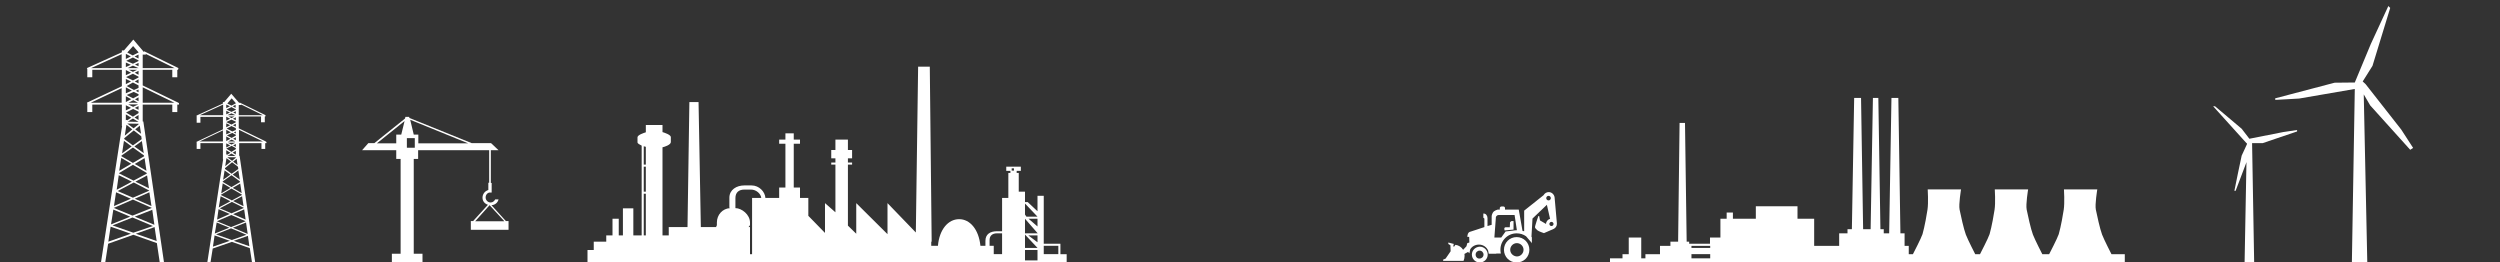 <?xml version="1.0" encoding="utf-8"?>
<!-- Generator: Adobe Illustrator 19.1.0, SVG Export Plug-In . SVG Version: 6.00 Build 0)  -->
<!DOCTYPE svg PUBLIC "-//W3C//DTD SVG 1.1//EN" "http://www.w3.org/Graphics/SVG/1.1/DTD/svg11.dtd">
<svg version="1.1" id="Layer_2" xmlns="http://www.w3.org/2000/svg" xmlns:xlink="http://www.w3.org/1999/xlink" x="0px" y="0px"
	 viewBox="0 0 1200 126" enable-background="new 0 0 1200 126" xml:space="preserve">
<rect x="0" y="0" width="1200" height="126" fill="#333333" stroke="none"/>
<path fill="#FFFFFF" d="M242.9,106.2l-7-7.7c1.6-0.1,3-1.1,3.4-2.8h-1.6c-0.4,0.8-1.2,1.5-2.2,1.5c-1.3,0-2.4-1.1-2.4-2.4
	c0-1.3,0.9-2.4,2.1-2.4h0.3c0.1,0,0.1,0.2,0.1,0.2v-0.2h0.4v-4.6h-0.4V72.1h3.7l-3.6-3.4h-9.3l-29.9-12.1l-0.1-0.5h-1.8l-0.2,0.8
	l-14.7,11.8h-2.9l-3,3.4h16.4v4.2h2.1v45.5h-4.2v4.2h14.7v-4.2h-4.2V76.3h2.1v-4.2h34.1v15.6h-0.4v3.5c-1.7,0.5-2.8,2-2.8,3.7
	c0,1.7,1.1,2.9,2.6,3.4l-7.1,7.8H226v4.2h18.1v-4.2H242.9z M180.9,68.8l13.3-10.7l-1.6,6.5h-2.4v4.2H180.9z M199.1,70.9h-3.8v-4.6
	h3.8V70.9z M198.6,64.6l-1.7-7.1l27.8,11.3h-23.9v-4.2H198.6z M235,98.5C235,98.5,235,98.5,235,98.5l7.1,7.7h-14L235,98.5z"/>
<path fill="#FFFFFF" d="M512,126v-1v-1.6V122h-3v-5.1v0.1h-1.5H501V94h-3v3h-6v-2.5V92h-3v-9h-1v-1h2v-2h-7v2h2v1h-1v12h-3v16h-2.5
	c-3.2,0-5.5,1.4-5.5,4.6v2.4h-2.4c-0.8-8-5.1-12.8-10.2-12.8c-5.2,0-9.5,4.8-10.2,12.8H447v-2h0.2l-0.9-84h-5.6l-1.1,79.6L426,97.5
	v14.9l-15-14.9v14.7l-4-3.9V79h2v-1h-2v-2h2v-4h-2v-5h-6v5h-2v4h2v2h-2v1h2v22.9l-5-4.4v14.3l-8-8.2V95h-4v-5h-3V69h3v-2h-3v-3h-4v3
	h-3v2h3v21h-3v5h-6.6c-0.2-3-3-6-6.7-6h-3.4c-3.8,0-7.2,2.1-7.2,5.9v4.8c0,0.1,0.3,0.1,0.3,0.2c-3.6,0.2-6.3,3.2-6.3,6.9v1.3
	c0,0-0.4,0.9-0.4,0.9h-7.3l-1.1-60h-4.4l-0.9,60H321v4h-3V70.7c1-0.2,4-1.2,4-2.5v-2.4c0-1.1-3-2.1-4-2.4V60h-8v3.5
	c-1,0.3-4,1.3-4,2.4v2.4c0,0.6,1,1.1,2,1.6V113h-4v-13h-5v13h-2v-8h-3v8h-3v3h-6v4h-3v6H512z M501,118h7v4h-7V118z M498,97v4.4
	l-4.7-4.4H498z M492,97.7l6,6.3h-5.3l-0.7-1V97.7z M498,105v3.7l-4.3-3.7H498z M492,105l6.1,7H492V105z M498,113v3.3l-4.4-3.3H498z
	 M492,112.6l6,6.4h-6V112.6z M492,121.3V120h6v5h-6V121.3z M485.6,80.8h1.1v1.1h-1.1V80.8z M475,115.2c0-2.1,1.4-3.2,3.5-3.2h2.5v10
	h-4v-4h-2V115.2z M353,95.1c0-2.7,1.6-4.1,4.3-4.1h3.2c2.5,0,4.7,2,4.9,4H361v27h-1v-3v-2.3v-4.2V109h-0.7c0,0,0.7-0.9,0.7-0.9v-1.3
	c0-3.8-4-6.9-7-6.9V95.1z M309,70.2c0,0.1,1,0.2,1,0.3V79h-1V70.2z M309,80h1v12h-1V80z M309,93h1v12h-1V93z M309,105h1v8h-1V105z"
	/>
<g>
	<path fill="#FFFFFF" d="M721.9,119.9c0,3.4,2.7,6.1,6.1,6.1s6.1-2.7,6.1-6.1c0-3.4-2.7-6.1-6.1-6.1S721.9,116.5,721.9,119.9z
		 M724.9,119.9c0-1.7,1.4-3.2,3.2-3.2c1.7,0,3.2,1.4,3.2,3.2c0,1.7-1.4,3.2-3.2,3.2C726.3,123,724.9,121.6,724.9,119.9z"/>
	<path fill="#FFFFFF" d="M706.5,122.2c0,2.1,1.7,3.8,3.8,3.8c2.1,0,3.8-1.7,3.8-3.8c0-2.1-1.7-3.8-3.8-3.8
		C708.1,118.5,706.5,120.2,706.5,122.2z M708.3,122.2c0-1.1,0.9-1.9,1.9-1.9c1.1,0,1.9,0.9,1.9,1.9c0,1.1-0.9,1.9-1.9,1.9
		C709.1,124.2,708.3,123.3,708.3,122.2z"/>
	<path fill="#FFFFFF" d="M722.1,109.5c0.1-0.3,0.5-0.4,0.5-0.4h2.1l0.1-1.9c0,0-0.1-0.5,0.2-0.7c0.2-0.2,0.5-0.4,0.5-0.4h1v4.1
		l-4.3,0.4C722.2,110.6,722,109.8,722.1,109.5z"/>
	<path fill="#FFFFFF" d="M692.6,124.7c0.1,0.2,0.1,0.4,0.2,0.5h9.7c0.3-0.7,0.5-1.5,0.5-2.3c0-0.4,0-0.7-0.1-1l1.8-1
		c0.1,0.1,0.2,0.2,0.2,0.3l0.3,0.3l0.1,0.1l0.4-1.9c0.8-1.4,2.4-2.3,4.2-2.3c2,0,3.7,1.2,4.4,2.9l0.3,1.5h0.1c0,0,0,0,0,0h3.5
		c0,0,0,0,0,0c0,0,0-0.1,0-0.1l1.8,0l0.4,0l0,0c-0.1-0.6-0.2-1.2-0.2-1.9c0-4.3,3.5-7.8,7.8-7.8c1.7,0,3.2,0.5,4.5,1.4l2.4,2.8
		l0-0.1c0.1,0.2,0.3,0.5,0.4,0.7v-2.9c-0.1-0.1-0.2-0.2-0.2-0.3l0.5-8.7l6.9-6.6l1.5,6.6l0.1,0.1c-1.1,0.3-2,1.3-2,2.5c0,0,0,0,0,0
		l-2.9-1.7l-0.4-2.1h-0.4c0,0-1.7,4.9-1.6,5.4c0.1,0.4,0.4,0.8,1.1,1.4c0.7,0.6,3.2,1.4,3.2,1.4l4.6-2l0,0c0.9-0.4,1.6-1.3,1.6-2.4
		c0-0.1,0-0.3,0-0.4l0,0l-1.1-12.4l0,0c-0.2-1.4-1.4-2.5-2.8-2.5c-1.1,0-2,0.6-2.5,1.5l-9.3,7.4v9.9c-0.2-0.1-0.4-0.1-0.6-0.1h0h0
		c-0.1,0-0.2-0.1-0.2-0.1l-1.8-10.2h-6.6v-0.7c0-0.5-0.3-0.8-0.9-0.8h-0.7c-0.5,0-0.9,0.3-0.9,0.8v0.7h-1c0,0-1.7,0.4-2.3,1.4
		c-0.6,1-0.6,1.8-0.6,1.8v4.1l-2,0.6v-3.8c0-1.1-0.7-2.2-1.8-2.2h-0.2v2c0,0.1,0.5,0.2,0.5,0.5v4l-6.7,2.2c0,0-0.4,0-0.9,0.5
		c-0.5,0.5-0.6,2-0.6,2h0.9l0.1,2.7l-1,0.3l-0.4,1.5l-1.6,1.7c-0.8-1.3-2.1-2.2-3.7-2.4l-0.8,1.1l-0.2-1l0.3-0.5l-2.7-0.7v0.7l1,0.6
		l0.1,2.9l-2.4,3.5L692.6,124.7z M744.7,106.5c0.6,0,1,0.5,1,1c0,0.6-0.5,1-1,1c-0.6,0-1-0.5-1-1
		C743.7,106.9,744.2,106.5,744.7,106.5z M744.4,95.1c0,0.6-0.5,1.1-1.1,1.1c-0.6,0-1.1-0.5-1.1-1.1c0-0.6,0.5-1.1,1.1-1.1
		C743.9,94,744.4,94.5,744.4,95.1z M728.1,110.5c-0.6,0-1.3,0.1-1.9,0.2l-3.5,0.4l-2.1,2.9h-3.3l0.7-9.3c0,0-0.1-0.5,0.3-1
		c0.5-0.6,1.3-0.5,1.3-0.5h7.4L728.1,110.5z M719.6,116.1L719.6,116.1C719.6,116.1,719.6,116.1,719.6,116.1L719.6,116.1z"/>
</g>
<path fill="#FFFFFF" d="M1013.5,122c0,0-3.5-6.8-4.5-9.4s-2.5-9.5-3-12c-0.5-2.5,0.7-9.7,0.7-9.7h-16c0,0,0.4,6.4-0.1,9.7
	c-0.2,1.6-1.4,8.4-2.4,11.8c-0.6,1.9-4.6,9.6-4.6,9.6h-3.3c0,0-3.5-6.8-4.5-9.4s-2.5-9.5-3-12c-0.5-2.5,0.7-9.7,0.7-9.7h-16
	c0,0,0.4,6.4-0.1,9.7c-0.2,1.6-1.4,8.4-2.4,11.8c-0.6,1.9-4.6,9.6-4.6,9.6h-2.3c0,0-3.5-6.8-4.5-9.4s-2.5-9.5-3-12
	c-0.5-2.5,0.7-9.7,0.7-9.7h-16c0,0,0.4,6.4-0.1,9.7c-0.2,1.6-1.4,8.4-2.4,11.8c-0.6,1.9-4.6,9.6-4.6,9.6h-2v-4h-2v-6h-2l-1-65h-3.3
	l-1.1,65h-2.6v-2h-1.6l-1-63H899l-1.1,63h-3.6l-1-63H890l-1.1,63h-2.1v2h-4v6h-12v-0.3v-4.1V105h-8v-6h-20v6h-11v-3h-3v3h-3v9h-5v3
	h-10v-1h-1.2l-0.8-57h-2.6l-0.7,57h-3.7v2h-5v4h-7v2h-2v-10h-6v8h-3v2h-6v2h5.7h3h3.3h3.3h2.3h2.1h4.4h3h9.8h2.5h8.7h10.8H870h1
	h42.8h3h103.1v-4H1013.5z M820.9,119h-9v-1h9V119z M811.9,124v-2h9v2H811.9z"/>
<polygon fill="#FFFFFF" points="1152.6,62.2 1135.5,40.4 1134.1,39.1 1138.8,31.6 1147.3,3.8 1146.4,2.9 1138,21.1 1130.3,39.6 
	1120.6,39.7 1092.1,47.2 1092.1,47.9 1093,47.9 1103.6,47.3 1130.3,42.7 1128.9,126 1136.3,126 1134.6,45.3 1137.7,50.6 
	1156.9,71.9 1158.3,71 "/>
<path fill="#FFFFFF" d="M1095.9,63.4l-16.2,3.2l-3.7-4.8l-12.8-10.8h-0.9l16,17.7h0.2l0,0.6l-2.5,5.4c0,0-3.5,16.5-3.5,16.9h0.6
	l5-13.2l0.2-0.6l-0.9,48.3h4.6l-1-57.4h5.1l16.5-5.6v-0.7L1095.9,63.4z"/>
<path fill="#FFFFFF" d="M85.6,49.3L68.5,41v-7.5h14.2v3.6h2.4v-3.6h0.4v-0.4l0.2-0.4l-16.5-8.1L69.1,25l-5.1-6l-4.5,5.2h-1v0.9
	l-16.8,7.6l0.2,0.4v0.4v3.6h2.4v-3.6h14.2v7.9l-16.8,7.9l0.2,0.4v0.2v0.3v3.6h2.4v-3.6h14.2v10.3l0.1,0l-10.1,65.3l2,0.3l1.4-9.1
	l12.1-4.3l11.3,4l1.4,9.4l2-0.3l-9.9-67.5h-0.3v-8.1h14.2v3.6h2.4v-3.6h0.4h0.4v-0.8H85.6z M68.5,26.2h1.6l-0.3-0.4l14,6.9H68.5
	V26.2z M58.4,49.3H43.6l14.8-7V49.3z M58.4,32.7H43.7L58.4,26V32.7z M67.7,64.2l-2.8-2.1l2.2-1.8L67.7,64.2z M66.5,29v0.3l-2.7,1.3
	l-3.2-1.4l3.2-1.6L66.5,29z M64.6,27.1l1.9-0.9v1.9L64.6,27.1z M66.5,30.2v1.6L64.8,31L66.5,30.2z M63.8,31.5l2.7,1.2h-5.2
	L63.8,31.5z M66.5,34v1.9l-1.8-1L66.5,34z M65.8,33.5l-2,1l-1.9-1H65.8z M66.5,36.8v0.4l-2.7,1.4L60.5,37l3.3-1.6L66.5,36.8z
	 M66.5,38.1V40l-1.8-0.9L66.5,38.1z M63.8,39.6l2.7,1.4v1.2l-2.2,1l-3.5-1.9L63.8,39.6z M66.5,43v1.3l-1.3-0.7L66.5,43z M66.5,45.2
	v0.6l-2.6,1.4l-3.1-1.6l3.4-1.5L66.5,45.2z M66.5,46.7v1.9l-1.7-0.9L66.5,46.7z M66.2,49.3h-4.5l2.3-1.2L66.2,49.3z M66.4,50.1
	l-2.5,1.2l-2.4-1.2H66.4z M66.5,50.9v1.8l-1.8-0.9L66.5,50.9z M66.5,53.6v0.7L63.8,56l-3.3-2l3.4-1.7L66.5,53.6z M66.5,55.2v2.4
	l-1.9-1.2L66.5,55.2z M63.8,56.9l2.7,1.6l-5.2-0.1L63.8,56.9z M66.5,59.4v0.3l-2.4,1.9l-3-2.3L66.5,59.4z M63.9,22.1l2.6,3v0.1
	l-2.8,1.4l-2.6-1.4L63.9,22.1z M60.4,26l0.1-0.1l2.3,1.2l-2.4,1.2V26z M60.4,30l2.4,1.1l-2.4,1.1V30z M60.4,33.6l2.5,1.3l-2.5,1.2
	V33.6z M60.4,37.9l2.5,1.2l-2.5,1.3V37.9z M60.4,41.9l2.9,1.6l-2.9,1.3V41.9z M60.4,46.2l2.6,1.4L60.4,49V46.2z M60.4,50.5l2.5,1.3
	L60.4,53V50.5z M60.4,54.9l2.6,1.6l-2,1.3l0-0.3l-0.6,0.2V54.9z M60.7,59.9l2.8,2.2l-3.6,3L60.7,59.9z M59.7,66.3l4.5-3.7l3.6,2.8
	l0.2,1.4l-4.2,3l-4.2-3.1L59.7,66.3z M59.5,67.6l3.7,2.7l-4.6,3.3L59.5,67.6z M58.2,75.8l4.8,2.8l-5.8,3.4L58.2,75.8z M57,84.1
	l6.3,3.1l-7.3,3.9L57,84.1z M55.7,92.3l7.1,3.1l-8.1,3.5L55.7,92.3z M54.4,100.6l8.1,3.4l-9.2,3.7L54.4,100.6z M52,116l1.1-7.2
	l9.7,3.4L52,116z M64,111.7l-10-3.5l9.6-3.8l9.8,4.1L64,111.7z M75.2,115.7l-10-3.5l9-3.2L75.2,115.7z M74.1,107.9l-9.4-3.9l8.4-3.3
	L74.1,107.9z M63.6,103.5l-9-3.7l9.2-4l9.1,4L63.6,103.5z M72.7,98.9l-8-3.5l7-3.1L72.7,98.9z M71.7,91.5l-7.9,3.4l-7.3-3.2l7.7-4.1
	L71.7,91.5L71.7,91.5z M71.5,90.4L65,87.2l5.6-3L71.5,90.4z M70.5,83.3l-6.4,3.4l-7-3.5l0-0.1l6.7-4l6.6,3.9L70.5,83.3z M70.3,82
	l-5.6-3.3l4.7-2.8L70.3,82z M69.2,75l-5.4,3.2L58.3,75l0-0.3l5.5-3.9l5.3,3.8L69.2,75z M69,73.5l-4.5-3.2l3.6-2.6L69,73.5z
	 M68.5,41.9l15.2,7.4H68.5V41.9z"/>
<path fill="#FFFFFF" d="M127.6,67.9l-13-6.3v-5.7h10.7v2.8h1.8v-2.8h0.3v-0.3l0.1-0.3l-12.5-6.1l-0.1,0.3l-3.9-4.5l-3.4,4H107v0.7
	l-12.7,5.8l0.1,0.3v0.3v2.8h1.8v-2.8H107v6l-12.7,6l0.1,0.3v0.1v0.2v2.8h1.8v-2.8H107v7.8l0.1,0l-7.6,49.5l1.5,0.2l1.1-6.9l9.2-3.2
	l8.6,3l1.1,7.1l1.5-0.2l-7.5-51.2h-0.2v-6.1h10.7v2.8h1.8v-2.8h0.3h0.3v-0.6H127.6z M114.7,50.4h1.2l-0.3-0.3l10.6,5.2h-11.6V50.4z
	 M107,67.9H95.8l11.2-5.3V67.9z M107,55.3H95.9l11.2-5.1V55.3z M114,79.2l-2.1-1.6l1.7-1.4L114,79.2z M113.2,52.5v0.2l-2.1,1
	l-2.4-1.1l2.4-1.2L113.2,52.5z M111.7,51l1.4-0.7v1.5L111.7,51z M113.2,53.4v1.2l-1.3-0.6L113.2,53.4z M111.1,54.4l2,0.9h-4
	L111.1,54.4z M113.2,56.3v1.4l-1.4-0.7L113.2,56.3z M112.6,55.9l-1.5,0.8l-1.4-0.8H112.6z M113.2,58.4v0.3l-2.1,1.1l-2.5-1.2
	l2.5-1.2L113.2,58.4z M113.2,59.4v1.4l-1.4-0.7L113.2,59.4z M111.1,60.5l2.1,1v0.9l-1.7,0.7l-2.7-1.4L111.1,60.5z M113.2,63.1v1
	l-1-0.5L113.2,63.1z M113.2,64.7v0.4l-2,1.1l-2.3-1.2l2.6-1.2L113.2,64.7z M113.2,65.9v1.4l-1.3-0.7L113.2,65.9z M112.9,67.9h-3.4
	l1.7-0.9L112.9,67.9z M113,68.5l-1.9,0.9l-1.8-0.9H113z M113.2,69.1v1.4l-1.3-0.7L113.2,69.1z M113.2,71.1v0.5l-2.1,1.3l-2.5-1.6
	l2.6-1.3L113.2,71.1z M113.2,72.4v1.8l-1.5-0.9L113.2,72.4z M111.1,73.7l2,1.2l-3.9-0.1L111.1,73.7z M113.2,75.5v0.2l-1.8,1.5
	l-2.3-1.7L113.2,75.5z M111.2,47.2l2,2.3v0.1l-2.1,1.1l-2-1L111.2,47.2z M108.6,50.2L108.6,50.2l1.8,0.8l-1.8,0.9V50.2z M108.6,53.2
	l1.8,0.8l-1.8,0.9V53.2z M108.6,56l1.9,1l-1.9,0.9V56z M108.6,59.2l1.9,0.9l-1.9,1V59.2z M108.6,62.3l2.2,1.2l-2.2,1V62.3z
	 M108.6,65.5l2,1.1l-2,1.1V65.5z M108.6,68.8l1.9,1l-1.9,1V68.8z M108.6,72.1l2,1.2l-1.5,1l0-0.2l-0.5,0.1V72.1z M108.7,75.9
	l2.2,1.6l-2.8,2.3L108.7,75.9z M108,80.7l3.4-2.8l2.8,2.1l0.2,1.1l-3.2,2.3l-3.2-2.3L108,80.7z M107.8,81.8l2.8,2l-3.5,2.5
	L107.8,81.8z M106.9,88l3.7,2.2l-4.4,2.6L106.9,88z M105.9,94.2l4.7,2.4l-5.6,3L105.9,94.2z M104.9,100.4l5.4,2.3l-6.1,2.7
	L104.9,100.4z M104,106.8l6.1,2.5l-7,2.8L104,106.8z M102.2,118.4l0.8-5.4l7.3,2.6L102.2,118.4z M111.3,115.2l-7.6-2.7l7.2-2.9
	l7.4,3.1L111.3,115.2z M119.7,118.2l-7.5-2.6l6.8-2.4L119.7,118.2z M118.9,112.3l-7.1-3l6.3-2.5L118.9,112.3z M110.9,109l-6.8-2.8
	l6.9-3l6.9,3L110.9,109z M117.9,105.4l-6-2.6l5.3-2.3L117.9,105.4z M117.1,99.8l-6,2.6l-5.6-2.4l5.8-3.1L117.1,99.8L117.1,99.8z
	 M116.9,99l-5-2.5l4.3-2.3L116.9,99z M116.1,93.6l-4.8,2.6l-5.3-2.6l0-0.1l5.1-3l5,2.9L116.1,93.6z M116,92.7l-4.3-2.5l3.6-2.1
	L116,92.7z M115.2,87.4l-4.1,2.4l-4.2-2.5l0-0.2l4.2-3l4,2.9L115.2,87.4z M115.1,86.2l-3.4-2.4l2.7-2L115.1,86.2z M114.7,62.3
	l11.5,5.6h-11.5V62.3z"/>
</svg>
